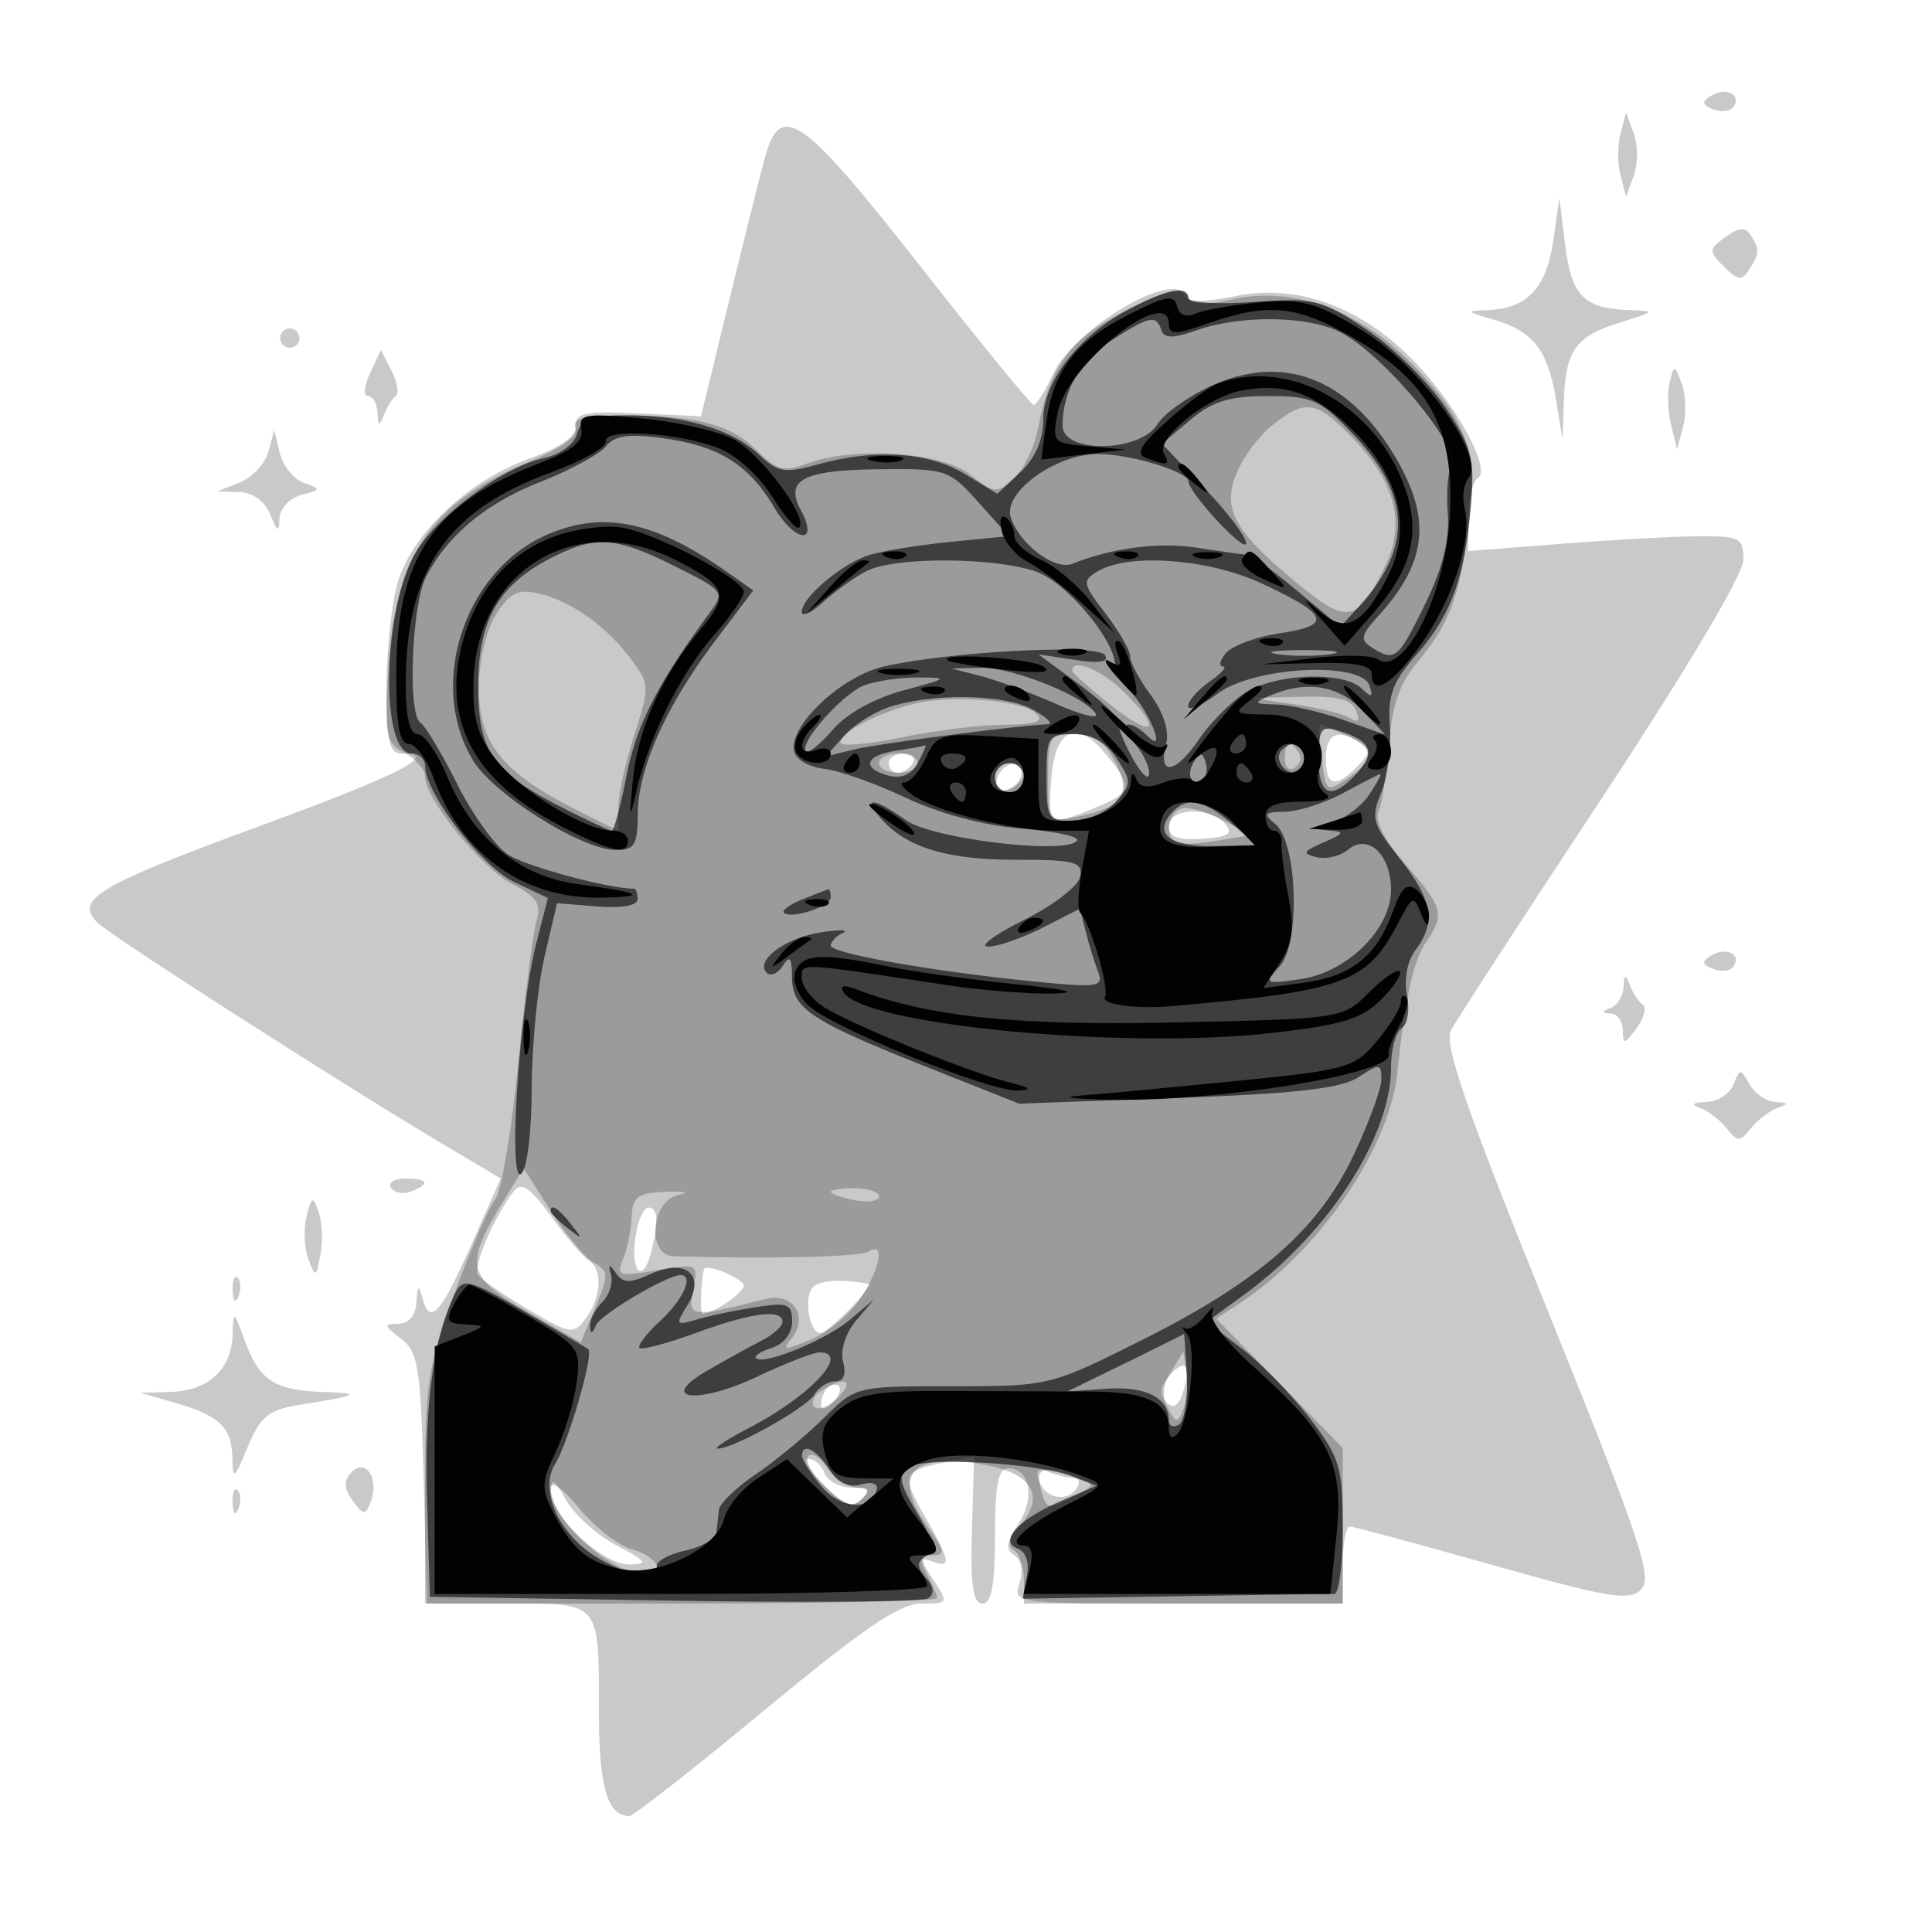 <svg xmlns="http://www.w3.org/2000/svg" width="200" height="200" fill="#000000"><path fill-opacity=".212" fill-rule="evenodd" d="M177.118 9.927c-1.004.621-.946.925.266 1.39.854.328 1.799.196 2.1-.292.789-1.275-.849-2.036-2.366-1.098m-9.362 3.897c-.313 1.197-.313 3.155 0 4.352l.569 2.177.806-2.177c.442-1.197.442-3.155 0-4.352l-.806-2.177zM79.202 16.25c-.491 1.788-2.185 8.558-3.764 15.045l-2.872 11.794-6.533-.294c-5.484-.248-6.515-.038-6.419 1.306.075 1.057-1.575 2.209-4.852 3.387-6.395 2.3-12.221 7.855-13.646 13.012-.608 2.2-1.107 7.037-1.11 10.75-.005 5.336.308 6.75 1.494 6.75 4.169 0 .017 2.138-14.53 7.48-16.88 6.199-19.293 7.632-16.884 10.026 1.414 1.406 25.396 16.776 36.082 23.126l5.667 3.367-3.11 7.001c-3.199 7.199-4.242 8.287-5.036 5.25-.344-1.317-.486-1.193-.573.5-.073 1.418-.763 2.262-1.866 2.282-1.561.028-1.534.195.25 1.542 1.783 1.347 2.038 2.915 2.35 14.468L44.201 166h8.292c9.773 0 9.507-.319 9.507 11.382 0 7.604.894 10.618 3.148 10.618.412 0 6.726-4.95 14.032-11 10.126-8.385 13.969-11 16.167-11 2.836 0 2.857-.04 1.265-2.47-1.379-2.103-1.396-2.384-.115-1.893 2.03.779 1.898-.054-.731-4.622-2.511-4.363-2.377-4.743 1.978-5.614l3.098-.619-.225 7.609c-.168 5.702.103 7.609 1.079 7.609.948 0 1.304-1.913 1.304-7 0-5.317.335-7 1.393-7 2.241 0 2.787 3.076 1.024 5.767-1.235 1.884-1.335 2.666-.415 3.234.721.446.939 1.61.538 2.874-.67 2.11-.554 2.125 16.393 2.125H139v-4c0-2.2.338-3.989.75-3.975s7.043 1.804 14.735 3.979c12.076 3.416 14.178 3.762 15.403 2.536 1.226-1.225-.087-5.146-9.617-28.729-8.519-21.082-10.816-27.73-10.073-29.146.53-1.01 7.548-11.81 15.594-24C174.56 69.382 180.438 59.498 180.461 58c.036-2.304-.314-2.499-4.461-2.486-2.475.007-8.887.354-14.25.77l-9.75.756v-3.461c0-1.903.447-3.737.993-4.074 1.473-.911-2.442-7.954-6.901-12.413-5.435-5.435-11.906-7.73-18.173-6.446-3.173.65-4.985.656-5.198.018-.969-2.908-11.488 3.282-13.721 8.074-.825 1.77-1.725 3.201-2 3.18s-5.597-6.536-11.826-14.478C83.05 11.983 80.805 10.41 79.202 16.25m81.582 8.715c-.708 4.856-2.716 6.984-6.725 7.125-2.387.084-2.349.151.565.996 4.07 1.18 5.612 3.154 6.445 8.251l.681 4.163.14-4c.184-5.247 1.213-6.685 5.801-8.108 3.74-1.161 3.754-1.184.809-1.302-4.569-.183-5.839-1.511-6.479-6.77l-.587-4.82zm17.838-.43c-1.762 1.288-1.77 1.46-.153 3.077 1.443 1.443 1.853 1.49 2.606.3 1.086-1.714 1.102-2.086.153-3.577-.552-.868-1.215-.818-2.606.2M29 35c0 .55.45 1 1 1s1-.45 1-1-.45-1-1-1-1 .45-1 1m9.312 3.62c-.618 1.309-.716 2.38-.218 2.38s.942.788.985 1.75c.063 1.394.195 1.445.65.25.314-.825.869-1.725 1.233-2 .363-.275.169-1.459-.433-2.63l-1.094-2.131zm134.533.954c-.265 1.059-.2 3.051.144 4.426l.624 2.5.625-2.347c.344-1.291.28-3.283-.143-4.426-.736-1.989-.79-1.996-1.25-.153M27.788 46.747c-.33 1.236-1.654 2.67-2.944 3.187l-2.344.939 2.282.064c1.395.038 2.634.938 3.187 2.313.748 1.861.915 1.931.968.406.035-1.025 1.038-2.098 2.259-2.418 2.067-.54 2.083-.614.274-1.249-1.058-.371-2.184-1.758-2.503-3.082l-.58-2.407zM108.843 80.5c-.398 5.012-.242 5.111 4.761 3.021 3.629-1.516 3.695-2.155.589-5.771-2.83-3.296-4.956-2.203-5.35 2.75m28.407-2c0 2.908.95 3.157 3.252.855 1.329-1.329 1.391-1.807.322-2.485-2.348-1.488-3.574-.929-3.574 1.63M92 79c0 .55.423 1 .941 1s1.219-.45 1.559-1-.084-1-.941-1S92 78.45 92 79m11.459 1.067c-.363.586-.419 1.306-.126 1.6.717.716 2.667-.546 2.667-1.726 0-1.278-1.726-1.193-2.541.126M121 85.531c0 1.125.918 1.47 3.455 1.299 2.707-.182 3.222-.514 2.378-1.531-1.525-1.838-5.833-1.666-5.833.232m56.118 13.396c-1.004.621-.946.925.266 1.39.854.328 1.799.196 2.1-.292.789-1.275-.849-2.036-2.366-1.098m-9.039 3.24c-.043.916-.641 1.893-1.329 2.171-1 .403-1 .52 0 .583.688.043 1.25.84 1.25 1.77 0 1.473.182 1.442 1.415-.244.778-1.064 1.07-2.162.65-2.441s-1.022-1.181-1.336-2.006c-.471-1.237-.585-1.208-.65.167m11.381 10.083c-.371.963-1.638 1.786-2.817 1.829-1.439.053-1.65.255-.643.615.825.295 2.063 1.245 2.75 2.112 1.138 1.435 1.362 1.435 2.5 0 .688-.867 1.925-1.817 2.75-2.112 1.208-.432 1.169-.551-.2-.615-.935-.043-2.143-.866-2.683-1.829-.936-1.667-1.015-1.667-1.657 0M40.473 122.956c.325.526 1.252.703 2.059.393 2.067-.793 1.824-1.349-.591-1.349-1.132 0-1.793.43-1.468.956m12.767.303c-1.983 2.485-4.308 7.822-3.78 8.676.297.481 2.639 2.105 5.203 3.608 4.455 2.611 4.722 2.651 6 .903 1.607-2.198 1.738-5.08.271-5.987-.586-.362-2.335-2.41-3.885-4.55-2.107-2.909-3.069-3.578-3.809-2.65m-21.504 2.642c-.33 1.261-.25 3.239.178 4.395.744 2.011.798 1.993 1.258-.416.265-1.385.185-3.362-.177-4.395-.6-1.709-.713-1.672-1.259.416m34.044 2.143c-.528 3.596.726 4.93 1.593 1.695.851-3.177.766-4.739-.26-4.739-.487 0-1.087 1.37-1.333 3.044m7.137 3.3c-.341.639-.5 4.656-.184 4.656 1.085 0 4.267-2.176 4.267-2.919 0-.684-3.786-2.295-4.083-1.737m-48.838 2.239c.048 1.165.285 1.402.604.605.289-.722.253-1.585-.079-1.917s-.568.258-.525 1.312m60.067-.329c-.991.991-.362 4.746.796 4.746.794 0 5.648-4.953 4.982-5.083-2.757-.542-5.032-.409-5.778.337m-60.07 4.925c-.101 3.571-2.515 5.801-6.397 5.911l-3.179.09 3.5 1c4.689 1.34 5.99 2.564 6.052 5.692.046 2.395.188 2.297 1.596-1.095 1.287-3.102 2.153-3.821 5.198-4.316 6.38-1.037 6.748-1.226 2.654-1.36-5.081-.167-6.665-1.197-8.152-5.301-1.157-3.194-1.198-3.214-1.272-.621m96.909 4.339c-.915 1.102-.986 1.881-.242 2.625s1.263.413 1.749-1.118c.885-2.789.16-3.515-1.507-1.507m-35.318 1.149c-.367.366-.667 1.131-.667 1.7 0 .626.466.567 1.183-.15.651-.651.951-1.416.667-1.7s-.817-.217-1.183.15m-49.287 8.754c-.828.899-.794 1.66.132 2.927 1.136 1.553 1.309 1.562 1.871.095.912-2.375-.556-4.591-2.003-3.022m48.879 1.293c2.128 2.127 2.976 2.451 3.927 1.5S89.918 154 88.169 154c-1.228 0-2.491-.675-2.807-1.5-.317-.825-1.08-1.5-1.696-1.5s.101 1.221 1.593 2.714m22.337-.325c.689 1.796 2.952 2.151 3.904.611.34-.55.178-1-.359-1-.538 0-1.694-.275-2.571-.611-1.166-.448-1.427-.18-.974 1m-50.556.938c-.057 2.596 5.365 7.681 8.133 7.629 1.988-.038 1.784-.331-1.396-2.01-2.048-1.082-4.393-3.199-5.21-4.706-1.127-2.076-1.497-2.297-1.527-.913m-32.961 1.256c.048 1.165.285 1.402.604.605.289-.722.253-1.585-.079-1.917s-.568.258-.525 1.312"/><path fill-opacity=".229" fill-rule="evenodd" d="M115.771 32.555c-4.986 2.596-7.156 5.652-8.284 11.664-.377 2.008-1.519 4.405-2.537 5.327-1.74 1.574-2.016 1.548-4.536-.435-2.995-2.356-12.1-2.941-16.966-1.091-2.274.865-3.045.655-5.079-1.378C75.65 43.923 72.113 43 64.406 43c-3.98 0-5.216.333-4.843 1.303.321.836-1.393 2.087-4.784 3.493-10.132 4.2-13.879 9.69-14.57 21.353-.417 7.017-.279 7.743 1.668 8.785 1.168.625 2.123 1.728 2.123 2.451 0 2.301 5.845 9.483 9.077 11.155 2.497 1.291 2.987 2.043 2.463 3.786-.36 1.196-1.215 7.872-1.902 14.836s-1.761 13.282-2.39 14.039c-.628.757-2.516 5.103-4.195 9.656C44.282 141.371 44 143.24 44 154.068V166h26.5c14.575 0 26.5-.255 26.5-.566s-.466-1.436-1.035-2.5c-.824-1.538-.707-1.934.568-1.934 1.364 0 1.295-.433-.465-2.904-3.984-5.596-1.54-8.008 6.427-6.343 4.514.943 5.665 3.308 3.028 6.222-1.088 1.202-1.289 2.052-.588 2.485.586.362 1.065 1.756 1.065 3.099V166h33v-16.101l-6.548-6.699-6.548-6.7 2.298-1.5c8.333-5.44 15.64-16.092 16.451-23.985.779-7.583 1.665-11.598 2.977-13.488 1.968-2.833 1.768-3.593-2.116-8.038-2.204-2.523-3.239-4.54-2.816-5.489.368-.825.86-3.967 1.092-6.982.305-3.964 1.112-6.301 2.914-8.443 3.402-4.042 4.472-6.962 5.345-14.574.843-7.357-.139-10.232-5.411-15.839-5.62-5.977-12.697-8.624-19.138-7.16-2.503.569-4.125.552-4.333-.046-.51-1.462-2.23-1.09-7.396 1.599m15.999 11.411c-1.375 1.081-3.064 3.329-3.754 4.994-1.549 3.741-.248 6.077 6.44 11.558 5.113 4.189 6.146 3.948 9.017-2.102 2.071-4.364.909-8.622-3.614-13.249-3.614-3.697-4.709-3.859-8.089-1.201M51.402 63.51c-1.026 1.565-1.79 4.697-1.831 7.506-.085 5.739 2.3 8.844 9.679 12.6L64 86.034v-2.402c0-1.321.749-4.722 1.665-7.558 1.603-4.963 1.591-5.254-.312-7.803-2.564-3.434-6.178-6.021-9.522-6.814-2.167-.514-3.001-.127-4.429 2.053M111 69.416c0 .229 1.8 1.842 4 3.584 4.499 3.564 5.395 2.668 1.364-1.364-2.261-2.26-5.364-3.545-5.364-2.22m-16.5 3.462c-3.791.979-7.5 2.951-7.5 3.988 0 .437 2.813.206 6.25-.515 3.438-.72 8.252-1.319 10.7-1.33 3.268-.015 4.154-.317 3.337-1.134-1.425-1.425-8.896-2.015-12.787-1.009m39.5.032c2.475.353 5.057.991 5.739 1.418.848.532 1.051.288.643-.776-.442-1.151-1.926-1.517-5.739-1.418l-5.143.133zm2.816 5.636c.39 3.342.533 3.466 2.494 2.164 3.028-2.011 3.073-3.214.169-4.538-1.415-.644-2.687-1.172-2.825-1.172s-.066 1.596.162 3.546M108.5 80.575c0 4.517.037 4.568 2.905 3.994 4.842-.968 5.788-2.295 4.043-5.67-1.098-2.122-2.229-2.899-4.224-2.899-2.568 0-2.724.261-2.724 4.575m24.5-2.016c0 .857.457 1.276 1.016.931.559-.346.758-1.047.441-1.559-.857-1.387-1.457-1.129-1.457.628M91 79c0 .55.9 1 2 1s2-.45 2-1-.9-1-2-1-2 .45-2 1m12 1.583c0 .871.534 1.406 1.188 1.188 1.854-.618 2.161-2.771.395-2.771-.87 0-1.583.713-1.583 1.583m19.25 3.138c-1.361.485-1.709 2.937-.5 3.527.412.201 2.325.099 4.25-.225l3.5-.59-3-1.579c-1.65-.869-3.562-1.379-4.25-1.133m-70.069 40.495c-4.148 6.727-3.901 7.949 2.329 11.527l5.607 3.221 1.524-3.646c1.391-3.331 1.379-3.727-.142-4.578-.916-.513-2.931-2.929-4.479-5.37l-2.815-4.438zM65.388 126c-.056 1.375-.459 3.338-.896 4.363-.727 1.709-.436 1.803 3.495 1.139 4.256-.719 4.285-.704 3.77 1.988-.556 2.909-.307 2.941 7.491.984 2.879-.723 4.533 1.879 2.643 4.158-.971 1.169-.658 1.174 2.059.031 1.761-.74 4.065-2.655 5.12-4.255 2.103-3.19 2.568-5.92.825-4.843-.897.554-10.2.779-20.145.486-2.837-.083-2.389-5.786.5-6.354 1.237-.244.673-.388-1.255-.32-3.01.106-3.519.476-3.607 2.623M86 123.383c0 .211 1.125.599 2.5.862s2.5.09 2.5-.384c0-.473-1.125-.861-2.5-.861s-2.5.173-2.5.383m35.22 18.613c-.871 1.411-.973 2.622-.317 3.789.895 1.595 1.008 1.598 1.609.038.355-.923.498-2.628.317-3.789l-.329-2.112zm-36.191 1.965c-.809.512-1.136 1.265-.726 1.675s1.505-.016 2.435-.946c1.807-1.807.726-2.269-1.709-.729m-1.394 6.82c-.315.511.544 1.978 1.909 3.26 1.915 1.8 2.754 2.061 3.669 1.146.916-.916.812-1.187-.456-1.187-.904 0-2.297-.933-3.096-2.073-.799-1.141-1.71-1.656-2.026-1.146M107.71 154c.611 2.336.737 2.366 3.583.843 2.113-1.131 2.118-1.175.185-1.93-3.347-1.307-4.32-1.027-3.768 1.087m-50.71.05c0 3.299 6.283 8.95 9.95 8.95 2.104 0 .981-1.979-1.471-2.595-1.386-.348-3.861-2.259-5.5-4.246C58.26 154.073 57 153.181 57 154.05"/><path fill-opacity=".6" fill-rule="evenodd" d="M116.871 32.006C111.697 34.74 108 39.489 108 43.402c0 2.129-.82 4.02-2.378 5.483l-2.378 2.234-3.372-2.056c-3.736-2.277-9.274-2.634-15.227-.982-3.395.943-4.121.82-6.09-1.029C75.774 44.439 70.915 43 64.873 43c-3.712 0-4.739.379-5.135 1.894-.291 1.111-1.762 2.172-3.559 2.567-4.062.892-10.789 5.849-13.105 9.658C39.616 62.805 39.277 78 42.608 78c.766 0 1.392.587 1.392 1.304 0 2.782 5.857 10.4 9.224 11.998l3.493 1.658-1.219 4.77c-1.754 6.857-2.924 24.651-1.566 23.812.611-.377 1.086-4.169 1.11-8.851.024-4.505.623-10.666 1.333-13.691l1.291-5.5 4.167.336c2.538.205 4.167-.089 4.167-.75 0-.597-.164-1.086-.364-1.086-2.628 0-11.187-2.315-13.035-3.526-1.326-.869-3.691-4.143-5.256-7.277-1.565-3.133-3.295-6.019-3.845-6.413-1.317-.944-.871-12.198.596-15.051 2.209-4.295 6.197-7.619 11.778-9.817 3.094-1.218 6.172-2.886 6.839-3.706.917-1.128 2.366-1.334 5.935-.845 5.788.794 8.886 2.731 11.527 7.207 2.125 3.601 4.652 3.841 2.735.26-1.698-3.172.209-4.169 8.14-4.255 6.895-.075 7.197.026 10.241 3.423l3.137 3.5-5.964.588c-3.28.324-7.089.938-8.464 1.365-2.832.88-7 4.39-7 5.896 0 .55 1.013.077 2.25-1.05s3.233-2.555 4.434-3.174c3.175-1.635 14.874-1.405 18.287.36 2.958 1.529 7.057 6.501 7.424 9.003.115.779.904 2.225 1.755 3.214 2.034 2.366 3.536 6.362 1.709 4.548-1.99-1.975-3.354-1.454-1.514.579.91 1.006 1.637 2.468 1.615 3.25-.022.781-.791.071-1.709-1.579-.919-1.65-1.576-3.335-1.462-3.745s-1.704-2.156-4.041-3.882l-4.248-3.136 3.772.572c2.544.386 3.558.225 3.113-.495-.726-1.175-15.913-.393-22.885 1.178-4.361.983-9.825 6.107-9.308 8.728.171.866 1.537 1.69 3.07 1.853 1.519.161 5.33 1.508 8.469 2.993 3.495 1.653 8.131 2.894 11.963 3.202 3.442.276 6.053.832 5.804 1.235-.937 1.516-14.932-.139-17.708-2.094-3.285-2.315-4.498-2.467-2.735-.343C93.614 87.65 97.867 89 105.024 89c6.24 0 7.083.217 6.799 1.75-.178.963-2.798 2.982-5.823 4.489s-4.695 2.743-3.71 2.75c.984.006 3.526-.875 5.649-1.958l3.86-1.969.596 2.376c.328 1.307.898 3.163 1.267 4.124.613 1.598.076 1.691-6.245 1.078C97.01 100.631 86 98.702 86 97.888c0-.397.563-.988 1.25-1.314s-.319-.354-2.237-.061c-3.693.563-6.897 2.936-5.649 4.184.41.41 1.163.083 1.675-.726.712-1.125.934-.851.946 1.164.019 3.287 1.855 4.511 14.015 9.342l9.5 3.775 16.378-.595c12.348-.448 16.961-.977 18.75-2.149 2.189-1.434 2.372-1.417 2.371.219 0 .975-1.29 4.499-2.867 7.831-3.669 7.756-9.807 13.108-22.053 19.231-9.35 4.676-9.497 4.711-19.454 4.711-10.004 0-10.043.01-13.335 3.284-1.816 1.806-4.981 4.424-7.033 5.817s-3.781 3.064-3.842 3.715a79 79 0 0 1-.263 2.355c-.083.643-1.502 1.467-3.152 1.829s-3 1.073-3 1.579c0 1.453-2.926 1.078-6.067-.778-4.045-2.389-6.161-6.982-4.479-9.722 1.405-2.289 4.051-11.471 3.434-11.916-.213-.153-3.196-1.919-6.629-3.923-5.583-3.26-6.33-3.464-7.096-1.942-2.251 4.477-3.237 11.504-2.961 21.101l.298 10.4 25.265.4c13.896.22 25.73.113 26.299-.238q1.032-.64-.201-2.126c-.98-1.181-.978-1.646.009-2.256.943-.583.709-1.674-.969-4.519-1.845-3.127-1.98-3.905-.808-4.679 1.658-1.096 13.313-.434 16.905.959l2.5.97-3.58 1.537c-4.502 1.934-6.578 4.186-4.569 4.957.849.326 1.226 1.456.956 2.867l-.445 2.329 15.699-.25c8.635-.138 16.091-.25 16.569-.25.479 0 .87-3.085.87-6.856 0-6.255-.298-7.246-3.393-11.3-1.866-2.443-5.033-5.694-7.039-7.224l-3.646-2.781 3.789-2.756c8.801-6.4 15.289-16.419 15.289-23.607 0-1.847.495-3.664 1.101-4.038.609-.377.855-1.91.549-3.436-.326-1.631.028-3.52.868-4.629 2.173-2.869 1.771-5.221-1.627-9.51-2.818-3.558-2.997-4.194-1.916-6.802.655-1.582 1.062-4.667.904-6.854-.235-3.253.278-4.622 2.811-7.507 3.552-4.046 4.961-7.962 5.591-15.543.391-4.711.075-5.895-2.669-10-1.712-2.562-5.362-6.167-8.112-8.013-4.717-3.166-5.382-3.33-11.75-2.884-3.713.26-6.75.083-6.75-.394 0-1.354-2.175-.949-6.129 1.14m-1.703 3.161c-3.341 2.139-5.168 5.285-5.168 8.898 0 2.911 7.985 2.79 9.82-.148.715-1.145 3.321-2.976 5.79-4.068 7.404-3.276 14.112-.592 18.886 7.554 3.727 6.359 3.223 10.84-1.845 16.4-1.789 1.962-1.881 2.44-.625 3.234 2.371 1.499 2.693 1.237 5.482-4.464 1.837-3.754 2.566-6.67 2.364-9.458-.16-2.216.005-4.326.367-4.687 1.477-1.478-6.751-11.557-11.439-14.013-3.276-1.717-10.298-1.834-14.846-.249-2.546.887-3.436.887-3.732 0-.532-1.597-1.203-1.464-5.054 1.001m8.051 8.302-2.935 2.47 4.358 4.548c2.397 2.501 4.358 5.086 4.358 5.743 0 1.179-5.881-5.119-5.959-6.382C122.976 48.815 117 47 113.663 47c-4.341 0-9.8 3.925-9.04 6.5.808 2.739 4.55 5.595 6.377 4.867 4.184-1.667 8.953-2.273 13-1.654 2.475.379 4.817.711 5.204.738.388.027 2.694 1.712 5.126 3.745l4.422 3.697 1.999-2.197c5.494-6.036 5.297-11.459-.643-17.703-3.457-3.634-4.254-3.993-8.876-3.993-3.941 0-5.736.553-8.013 2.469M56.5 55.412c-8.467 3.763-12.273 15.527-7.538 23.294 2.165 3.55 11.275 9.27 14.788 9.285 1.931.008 2.253-.522 2.272-3.741.027-4.695 2.929-11.178 8.021-17.923l3.932-5.208-2.737-1.925c-7.532-5.296-12.896-6.379-18.738-3.782m.571 2.34c-5.462 2.785-7.571 6.467-7.571 13.216 0 6.825 1.479 8.97 8.717 12.64C60.811 84.924 63.115 86 63.337 86c.221 0 .919-2.624 1.55-5.831 1.014-5.154 3.246-9.501 8.632-16.806 1.523-2.067 1.402-2.223-3.668-4.75-6.172-3.076-8.173-3.211-12.78-.861m56.622 1.36c-1.699.988-1.654 1.251.75 4.403 1.407 1.843 2.557 3.85 2.557 4.459s.961 2.407 2.135 3.995c1.289 1.743 1.921 3.709 1.594 4.959-.9 3.441.887 3.256 3.356-.348 1.278-1.864 3.539-4.108 5.024-4.985 3.219-1.902 9.957-2.099 11.816-.345 1.069 1.009 1.234.961.856-.25-.806-2.574-11.914-2.017-15.706.787-1.691 1.25-3.075 1.835-3.075 1.3 0-.536 1-1.674 2.223-2.53S127.065 69 126.6 69s-.325-.626.31-1.391 3.174-1.694 5.642-2.064c5.419-.813 5.008-1.91-1.925-5.138-5.473-2.549-13.698-3.178-16.934-1.295m18.557 8.604c1.512.229 3.988.229 5.5 0s.275-.416-2.75-.416-4.262.187-2.75.416m-30.75 2.258c1.65.424 5.16 1.721 7.8 2.884 2.641 1.163 4.498 1.624 4.127 1.024-1.118-1.81-8.724-4.844-11.927-4.758l-3 .081zM89.388 70.98c-2.252.91-6.728 6.014-5.953 6.788.254.255 1.513-.759 2.798-2.252 1.41-1.64 4.303-3.244 7.301-4.048 4.641-1.246 4.737-1.333 1.466-1.337-1.925-.002-4.45.38-5.612.849M131.5 72c-1.802.774-1.74.866.624.93 1.444.038 4.57.757 6.949 1.596l4.324 1.525-2.373-2.525c-2.431-2.588-5.798-3.127-9.524-1.526m-39.081 1.075c-1.695.492-3.945 1.869-5 3.06L85.5 78.299l2.931-.714c2.471-.602 16.853-2.474 20.069-2.613.55-.024-.125-.686-1.5-1.472-2.781-1.59-9.86-1.796-14.581-.425m44.081 5.437c0 3.945 1.336 4.431 4.021 1.464 1.945-2.148 1.398-3.325-2.021-4.352-1.733-.52-2-.134-2 2.888M108.333 80.5c0 4.213.171 4.5 2.679 4.5 1.473 0 3.482-.888 4.465-1.974 1.673-1.849 1.681-2.135.132-4.5-1.12-1.709-2.564-2.526-4.465-2.526-2.664 0-2.811.234-2.811 4.5M92.75 77.716c-3.225.489-3.607 1.827-.737 2.577 1.331.348 2.359-.12 3.035-1.383.562-1.051.894-1.843.737-1.76s-1.522.337-3.035.566m39.944-.077c-.799.799.104 2.361 1.365 2.361.518 0 .941-.675.941-1.5 0-1.546-1.18-1.987-2.306-.861m-9.111 1.227c-.431.697-.513 1.537-.183 1.867.895.895 1.871-.421 1.387-1.871-.338-1.016-.574-1.016-1.204.004M103 80.5c0 .825.675 1.5 1.5 1.5s1.5-.675 1.5-1.5-.675-1.5-1.5-1.5-1.5.675-1.5 1.5m36 1.621c-1.925 1.032-4.625 1.891-6 1.909-2.121.029-2.273.218-1 1.252 2.307 1.873 2.646 12.347.477 14.743-1.65 1.824-1.578 1.868 2.158 1.332 4.825-.691 9.365-5.176 9.365-9.25 0-3.651-2.379-5.867-4.452-4.147-.799.663-2.261 1.012-3.25.775-1.52-.364-1.411-.599.702-1.519 2.204-.96 2.263-1.109.5-1.252-1.723-.141-1.669-.256.391-.833 1.315-.368 3.057-1.673 3.872-2.9.814-1.227 1.314-2.176 1.109-2.108-.205.067-1.947.966-3.872 1.998m-17.82 2.163c-1.746 2.102.044 3.378 4.622 3.294l4.303-.078-2.608-2.25c-2.958-2.551-4.772-2.829-6.317-.966m-38.075 8.801c-1.318.527-2.198 1.155-1.957 1.397.72.719 4.852-.642 4.852-1.599 0-.485-.112-.854-.25-.82s-1.328.495-2.645 1.022M57 125.378c0 .207.788.995 1.75 1.75 1.586 1.243 1.621 1.208.378-.378-1.307-1.666-2.128-2.195-2.128-1.372m6.254 6.613c.224.82-.192 2.09-.924 2.822-.731.731-1.294 1.86-1.251 2.508.054.803.243.772.592-.098.451-1.122 7.353-5.223 8.789-5.223 1.391 0 .284 2.508-2.071 4.691-1.436 1.331-2.42 2.612-2.185 2.846s2.865-.466 5.847-1.556c5.767-2.107 8.949-2.513 8.949-1.142 0 .462-1.013 1.359-2.25 1.994s-3.722 2.006-5.52 3.046c-5.277 3.052-1.028 3.557 5.187.617 2.902-1.373 5.795-2.496 6.429-2.496 3.263 0-1.01 4.559-7.346 7.84-2.2 1.14-3.645 2.091-3.21 2.116 1.5.084 9.212-4.22 10.01-5.586.44-.754 1.41-1.37 2.156-1.37.872 0 1.167-.727.825-2.033-.311-1.189.244-2.953 1.337-4.25l1.868-2.217-2.493 2.111c-2.499 2.117-8.955 4.76-9.731 3.985-.227-.227.521-.71 1.663-1.072 1.217-.387 2.075-1.512 2.075-2.723 0-1.822-.441-1.996-3.75-1.485-2.062.319-4.806.892-6.097 1.274-2.184.646-2.255.547-1.025-1.423 1.965-3.147-.102-4.955-3.76-3.289-2.155.982-2.868.967-3.603-.077-.712-1.01-.826-.968-.511.19m53.246 9.115-6 2.935 4.11-.283c3.982-.275 6.39.953 6.39 3.259 0 .605.469.811 1.042.457s.939-2.63.813-5.059c-.126-2.428-.257-4.376-.292-4.329s-2.763 1.406-6.063 3.02m-33.467 9.644c.019.412.907 1.798 1.974 3.078 1.971 2.366 5.008 2.631 5.717.501.245-.736-.349-.978-1.597-.652-1.318.345-2.429-.187-3.298-1.579-1.288-2.062-2.861-2.821-2.796-1.348"/><path fill-opacity=".968" fill-rule="evenodd" d="M116.766 32.604c-5.479 2.799-7.739 5.776-8.459 11.144l-.513 3.824 4.353-.519 4.353-.519-3.815-.331c-3.708-.322-3.798-.421-3.186-3.517C110.48 37.72 121 29.362 121 33.549c0 1.134.69 1.119 4.126-.093 5.614-1.981 8.692-1.832 13.389.649 9.017 4.764 11.978 9.571 11.601 18.837-.338 8.288-4.729 17.22-7.518 15.291-.604-.418-3.573-.466-6.598-.106l-5.5.654 5.751-.141c4.01-.098 5.751.238 5.75 1.11-.002 2.391 2.005 1.224 4.996-2.904 3.345-4.618 5.443-11.057 4.623-14.191-.295-1.128-.114-2.559.402-3.181 1.813-2.185-5.009-11.643-11.028-15.288-4.753-2.878-6.169-3.268-10.494-2.887-2.75.242-5.748.757-6.663 1.144-1.076.456-1.781.182-2-.777-.277-1.216-1.183-1.048-5.071.938m9.234 7.12c-.825.311-3.151 2.042-5.169 3.845-2.797 2.5-3.312 3.416-2.168 3.855 2.125.816 2.544.72 1.84-.42-.952-1.54 4.357-5.887 8.032-6.577 4.255-.798 7.284.165 10.804 3.435 5.536 5.143 6.993 10.662 4.227 16.01-2.473 4.782-4.253 5.699-6.835 3.523-2.094-1.766-2.087-1.718.119.783l2.35 2.664 2.953-3.364c3.975-4.527 4.923-8.217 3.313-12.9-2.951-8.584-12.045-13.654-19.466-10.854m-65.829 4.707c.24 1.266-.932 2.218-4.335 3.523-11.033 4.229-14.778 9.738-14.814 21.796-.016 5.291.329 7.25 1.277 7.25.715 0 1.869 1.575 2.565 3.5 2.87 7.936 9.342 12.569 17.354 12.421 4.961-.091 4.232-.501-2.51-1.41-5.955-.803-10.81-4.81-13.37-11.033-1.011-2.459-2.4-4.472-3.088-4.474-.842-.003-1.248-1.72-1.244-5.254.012-11.734 4.253-17.914 14.977-21.824 3.266-1.191 5.843-2.645 5.727-3.232-.281-1.428 7.876-.89 11.888.784 1.703.711 4.117 2.943 5.364 4.96s2.491 3.442 2.766 3.167c1.002-1.002-4-7.694-6.853-9.17-1.612-.833-5.879-1.791-9.482-2.127-5.861-.547-6.516-.429-6.222 1.123m30.098 3.262c.973.254 2.323.237 3-.037s-.119-.481-1.769-.461-2.204.244-1.231.498m31.731.685c0 .207.787.995 1.75 1.75 1.586 1.243 1.621 1.208.378-.378-1.307-1.666-2.128-2.195-2.128-1.372m-18.282 6.652c.293 1.118 1.488 2.523 2.657 3.122s3.669 2.496 5.556 4.218l3.431 3.13-2.431-3.176c-1.337-1.747-3.668-3.714-5.181-4.372S105 56.164 105 55.438s-.408-1.572-.907-1.88c-.498-.309-.667.354-.375 1.472m-46.218.463c-4.746 1.695-8.122 5.537-9.594 10.916-2.239 8.188 1.161 14.516 10.311 19.184C63.337 88.206 65 88.551 65 87c0-.55-.693-1-1.54-1-2.709 0-9.124-3.812-11.834-7.033C49.608 76.57 49 74.76 49 71.158 49 59.23 59.493 52.64 69.972 57.986c5.286 2.696 5.592 3.555 2.552 7.168-4.002 4.756-6.514 10.343-7.012 15.593-.381 4.02-.329 4.214.339 1.253 1.252-5.544 4.591-12.295 8.005-16.183C75.585 63.848 77 61.804 77 61.277c0-1.28-8.728-5.915-12.5-6.637-1.65-.317-4.8.068-7 .853m34.313 2.19c.721.289 1.584.253 1.916-.079s-.258-.568-1.312-.525c-1.165.048-1.402.285-.604.604m24 0c.721.289 1.584.253 1.916-.079s-.258-.568-1.312-.525c-1.165.048-1.402.285-.604.604m7.937-.021c.688.278 1.813.278 2.5 0 .688-.277.125-.504-1.25-.504s-1.937.227-1.25.504m4.84.192c-.29.469.687 1.407 2.172 2.083 2.691 1.227 2.694 1.224.814-.853-2.134-2.358-2.257-2.409-2.986-1.23M85.924 60.75 83.5 63.5l3-2.5c1.65-1.375 3.188-2.612 3.417-2.75s-.03-.25-.576-.25-2.083 1.237-3.417 2.75m29.757 6.862c.496 1.292.308 1.51-.761.88-.781-.46-.563.142.485 1.336S117.403 72 117.516 72c.604 0-.888-5.112-1.624-5.567-.478-.295-.573.235-.211 1.179m15.132-.929c.721.289 1.584.253 1.916-.079s-.258-.568-1.312-.525c-1.165.048-1.402.285-.604.604m-21.063.979c.688.278 1.813.278 2.5 0 .688-.277.125-.504-1.25-.504s-1.937.227-1.25.504m-11.667.698c.23.198 2.892.636 5.917.974 3.674.411 5.002.297 4-.344-1.361-.87-10.896-1.476-9.917-.63m-6.833 1.329c.963.252 2.537.252 3.5 0 .963-.251.175-.457-1.75-.457s-2.713.206-1.75.457m18.75.689c0 .207.787.995 1.75 1.75 1.586 1.243 1.621 1.208.378-.378-1.307-1.666-2.128-2.195-2.128-1.372m14.405 1.872L122.5 74.5l2.25-1.905c1.237-1.048 2.25-2.06 2.25-2.25 0-.8-.805-.209-2.595 1.905m10.345-1.588c.688.278 1.813.278 2.5 0 .688-.277.125-.504-1.25-.504s-1.937.227-1.25.504m-38.937 1.021c.721.289 1.584.253 1.916-.079s-.258-.568-1.312-.525c-1.165.048-1.402.285-.604.604m8.187-.29c0 .216.698.661 1.552.989.89.341 1.291.173.941-.393-.587-.951-2.493-1.406-2.493-.596m23.377 1.857c-1.085 1.237-2.626 3.15-3.424 4.25-1.343 1.848-1.32 1.896.297.628 1.888-1.481 2.293-.534.789 1.843-.512.809-1.226 1.175-1.587.814-.362-.362-1.706-.259-2.988.229-1.6.608-2.484.51-2.818-.314-.332-.817-.513-.756-.567.19-.12 2.114-3.23 4.043-6.579 4.079-2.868.032-3-.153-3-4.218V76.5l-5.248-.302c-4.792-.276-5.348-.081-6.41 2.25-.64 1.404-1.641 2.552-2.225 2.552s-.174.605.91 1.345C97.047 84.062 104.882 86 109.309 86h3.422l-.726 3.973c-.4 2.185-.481 4.218-.18 4.518 1.047 1.048 3.062 7.883 2.561 8.693-.488.79 3.188 1.303 6.952.971 17.924-1.583 20.197-2.422 23.416-8.646 1.431-2.767 1.608-2.844 2.327-1.002.59 1.51.795 1.599.849.365.038-.895-.52-2.117-1.241-2.715-1.016-.844-1.583-.34-2.513 2.234-1.659 4.586-4.289 6.68-9.218 7.341l-4.198.563 1.714-2.614c1.345-2.053 1.537-3.535.895-6.898-.45-2.356-.767-4.845-.705-5.533.063-.687-.286-1.25-.775-1.25s-.889-.675-.889-1.5c0-1.064 1.09-1.504 3.75-1.515 2.32-.01 3.26-.326 2.466-.83-.706-.448-1.009-1.531-.673-2.407 1.169-3.045-1.321-5.745-5.328-5.78-3.483-.03-3.594-.123-1.774-1.5 1.068-.807 1.484-1.468.924-1.468s-1.904 1.013-2.988 2.25M140.5 73c.995 1.1 2.035 2 2.31 2s-.315-.9-1.31-2-2.035-2-2.31-2 .315.9 1.31 2m-26.5.126c0 .275 1.301 1.746 2.89 3.269 2.212 2.119 3.071 2.456 3.661 1.437.423-.733.391-.988-.071-.568-.463.42-2.11-.451-3.661-1.937-1.55-1.486-2.819-2.476-2.819-2.201m-30.964 2.33c-.664.801-.918 1.926-.563 2.5.813 1.315 3.527 1.373 3.527.075 0-.532-.675-.709-1.5-.393-1.798.69-1.977-.761-.3-2.438.66-.66.94-1.2.622-1.2s-1.121.655-1.786 1.456M109 75c-1.293.835-1.266.971.191.985.93.008 1.969-.435 2.309-.985.782-1.266-.542-1.266-2.5 0m5.5 2c.995 1.1 2.035 2 2.31 2s-.315-.9-1.31-2-2.035-2-2.31-2 .315.9 1.31 2m13 0c-.34.55-.141 1 .441 1S129 77.55 129 77s-.198-1-.441-1-.719.45-1.059 1m14.825-.342c.362.362.219 1.187-.318 1.833-.673.811-.515 1.176.509 1.176.816 0 1.484-.825 1.484-1.834 0-1.008-.525-1.833-1.167-1.833-.641 0-.87.296-.508.658M132 78.5c0 .825.675 1.5 1.5 1.5s1.5-.675 1.5-1.5-.675-1.5-1.5-1.5-1.5.675-1.5 1.5m-44.5.5c-.34.55-.141 1 .441 1S89 79.55 89 79s-.198-1-.441-1-.719.45-1.059 1m10.01.016c.346.559 1.047.758 1.559.441 1.387-.857 1.129-1.457-.628-1.457-.857 0-1.276.457-.931 1.016m5.612.337c-1.216 1.465-.526 2.647 1.545 2.647 1.489 0 1.825-2.578.446-3.43-.487-.301-1.383.051-1.991.783M128 80c0 .55.477 1 1.059 1s.781-.45.441-1-.816-1-1.059-1-.441.45-.441 1m-29.5 2c.34.55.816 1 1.059 1s.441-.45.441-1-.477-1-1.059-1-.781.45-.441 1M90 83.35c0 .231 1.18 1.193 2.623 2.139s2.318 1.224 1.944.62C93.854 84.955 90 82.626 90 83.35m30.38 1.102c-.955 2.489.48 3.401 5.073 3.223l4.429-.171-2.115-2.252c-2.388-2.542-6.546-2.992-7.387-.8M138 85l-2.5.801 2.75.099c1.512.055 2.75-.35 2.75-.9s-.113-.955-.25-.9-1.375.46-2.75.9m-54.187 8.683c.721.289 1.584.253 1.916-.079s-.258-.568-1.312-.525c-1.165.048-1.402.285-.604.604m21.694 2.306c-.35.566.051.734.941.393 1.732-.665 2.049-1.382.611-1.382-.518 0-1.216.445-1.552.989M80.872 98.75c-1.269 1.619-1.222 1.64.628.283 1.1-.807 2.188-1.594 2.417-1.75S83.863 97 83.289 97s-1.662.787-2.417 1.75m1.458 1.833c-.346.901.206 2.384 1.281 3.441 2.319 2.279 18.838 9.015 21.765 8.874 1.539-.075 1.297-.307-.876-.845-4.148-1.025-16.52-6.054-19.25-7.824-1.237-.803-2.25-2.143-2.25-2.98 0-1.613-.589-1.641 15 .724 3.575.543 8.525.936 11 .874 2.917-.073 1.509-.416-4-.976-4.675-.474-10.66-1.314-13.299-1.867-6.632-1.388-8.665-1.262-9.371.579m59.362 2.179c-2.693 2.694-2.752 2.703-20.063 3.08-16.577.362-25.593-.588-33.169-3.496-1.142-.438-1.551-.303-1.133.374 2.091 3.383 28.956 5.949 44.22 4.224 7.354-.831 9.39-1.446 11.4-3.447 1.346-1.34 2.222-2.661 1.947-2.936s-1.716.715-3.202 2.201m3.308.995c0 .599-1.107 2.405-2.459 4.012-2.326 2.764-3.099 2.986-14.25 4.1-6.485.648-13.591 1.317-15.791 1.486-2.767.214-2.171.361 1.932.477 11.157.316 29.873-2.677 29.32-4.689-.097-.353.405-1.694 1.117-2.979.711-1.284 1.032-2.597.712-2.916-.32-.32-.581-.091-.581.509M54.195 107.5c.02 1.65.244 2.204.498 1.231s.237-2.323-.037-3-.481.119-.461 1.769M47 135c-.921 1.721-.752 2.015 1.215 2.106 2.137.1 2.107.177-.465 1.193L45 139.386V165h25.5c14.025 0 25.5-.36 25.5-.8s-.54-1.34-1.2-2c-.933-.933-.822-1.2.5-1.2 2.192 0 2.141-.623-.3-3.727-2.744-3.489-2.514-4.898.999-6.123 3.052-1.064 10.983-.254 15.987 1.632 2.459.926 2.44.96-1.682 3.063-4.297 2.192-6.307 4.155-4.255 4.155.746 0 .941.903.54 2.5l-.627 2.5h31.753l.641-6.134c.767-7.334-.673-10.269-8.487-17.294-3.06-2.751-4.768-5.015-4.371-5.794.357-.703.01-.497-.773.456-.782.954-1.72 1.521-2.082 1.259-.363-.262-.254.012.241.608 1.039 1.25.288 8.937-1.01 10.349-.531.577-.874.33-.874-.628 0-2.649-2.375-3.759-8.065-3.767-2.989-.005-9.531-.033-14.537-.062-7.439-.043-9.522.287-11.401 1.808-1.786 1.447-2.149 2.457-1.629 4.53.551 2.193 1.247 2.675 3.901 2.702l3.231.034-2.411 2.007-2.41 2.007-3.108-3.012-3.108-3.013-2.982 1.953c-1.639 1.074-3.224 2.974-3.522 4.222-.7 2.935-6.56 5.906-10.364 5.255-3.566-.611-5.278-1.973-7.233-5.752-1.357-2.625-1.339-3.262.18-6.465.928-1.954 1.897-5.176 2.155-7.161.452-3.471.261-3.731-5.02-6.858-3.019-1.787-5.741-3.25-6.048-3.25s-1.04.9-1.629 2"/></svg>